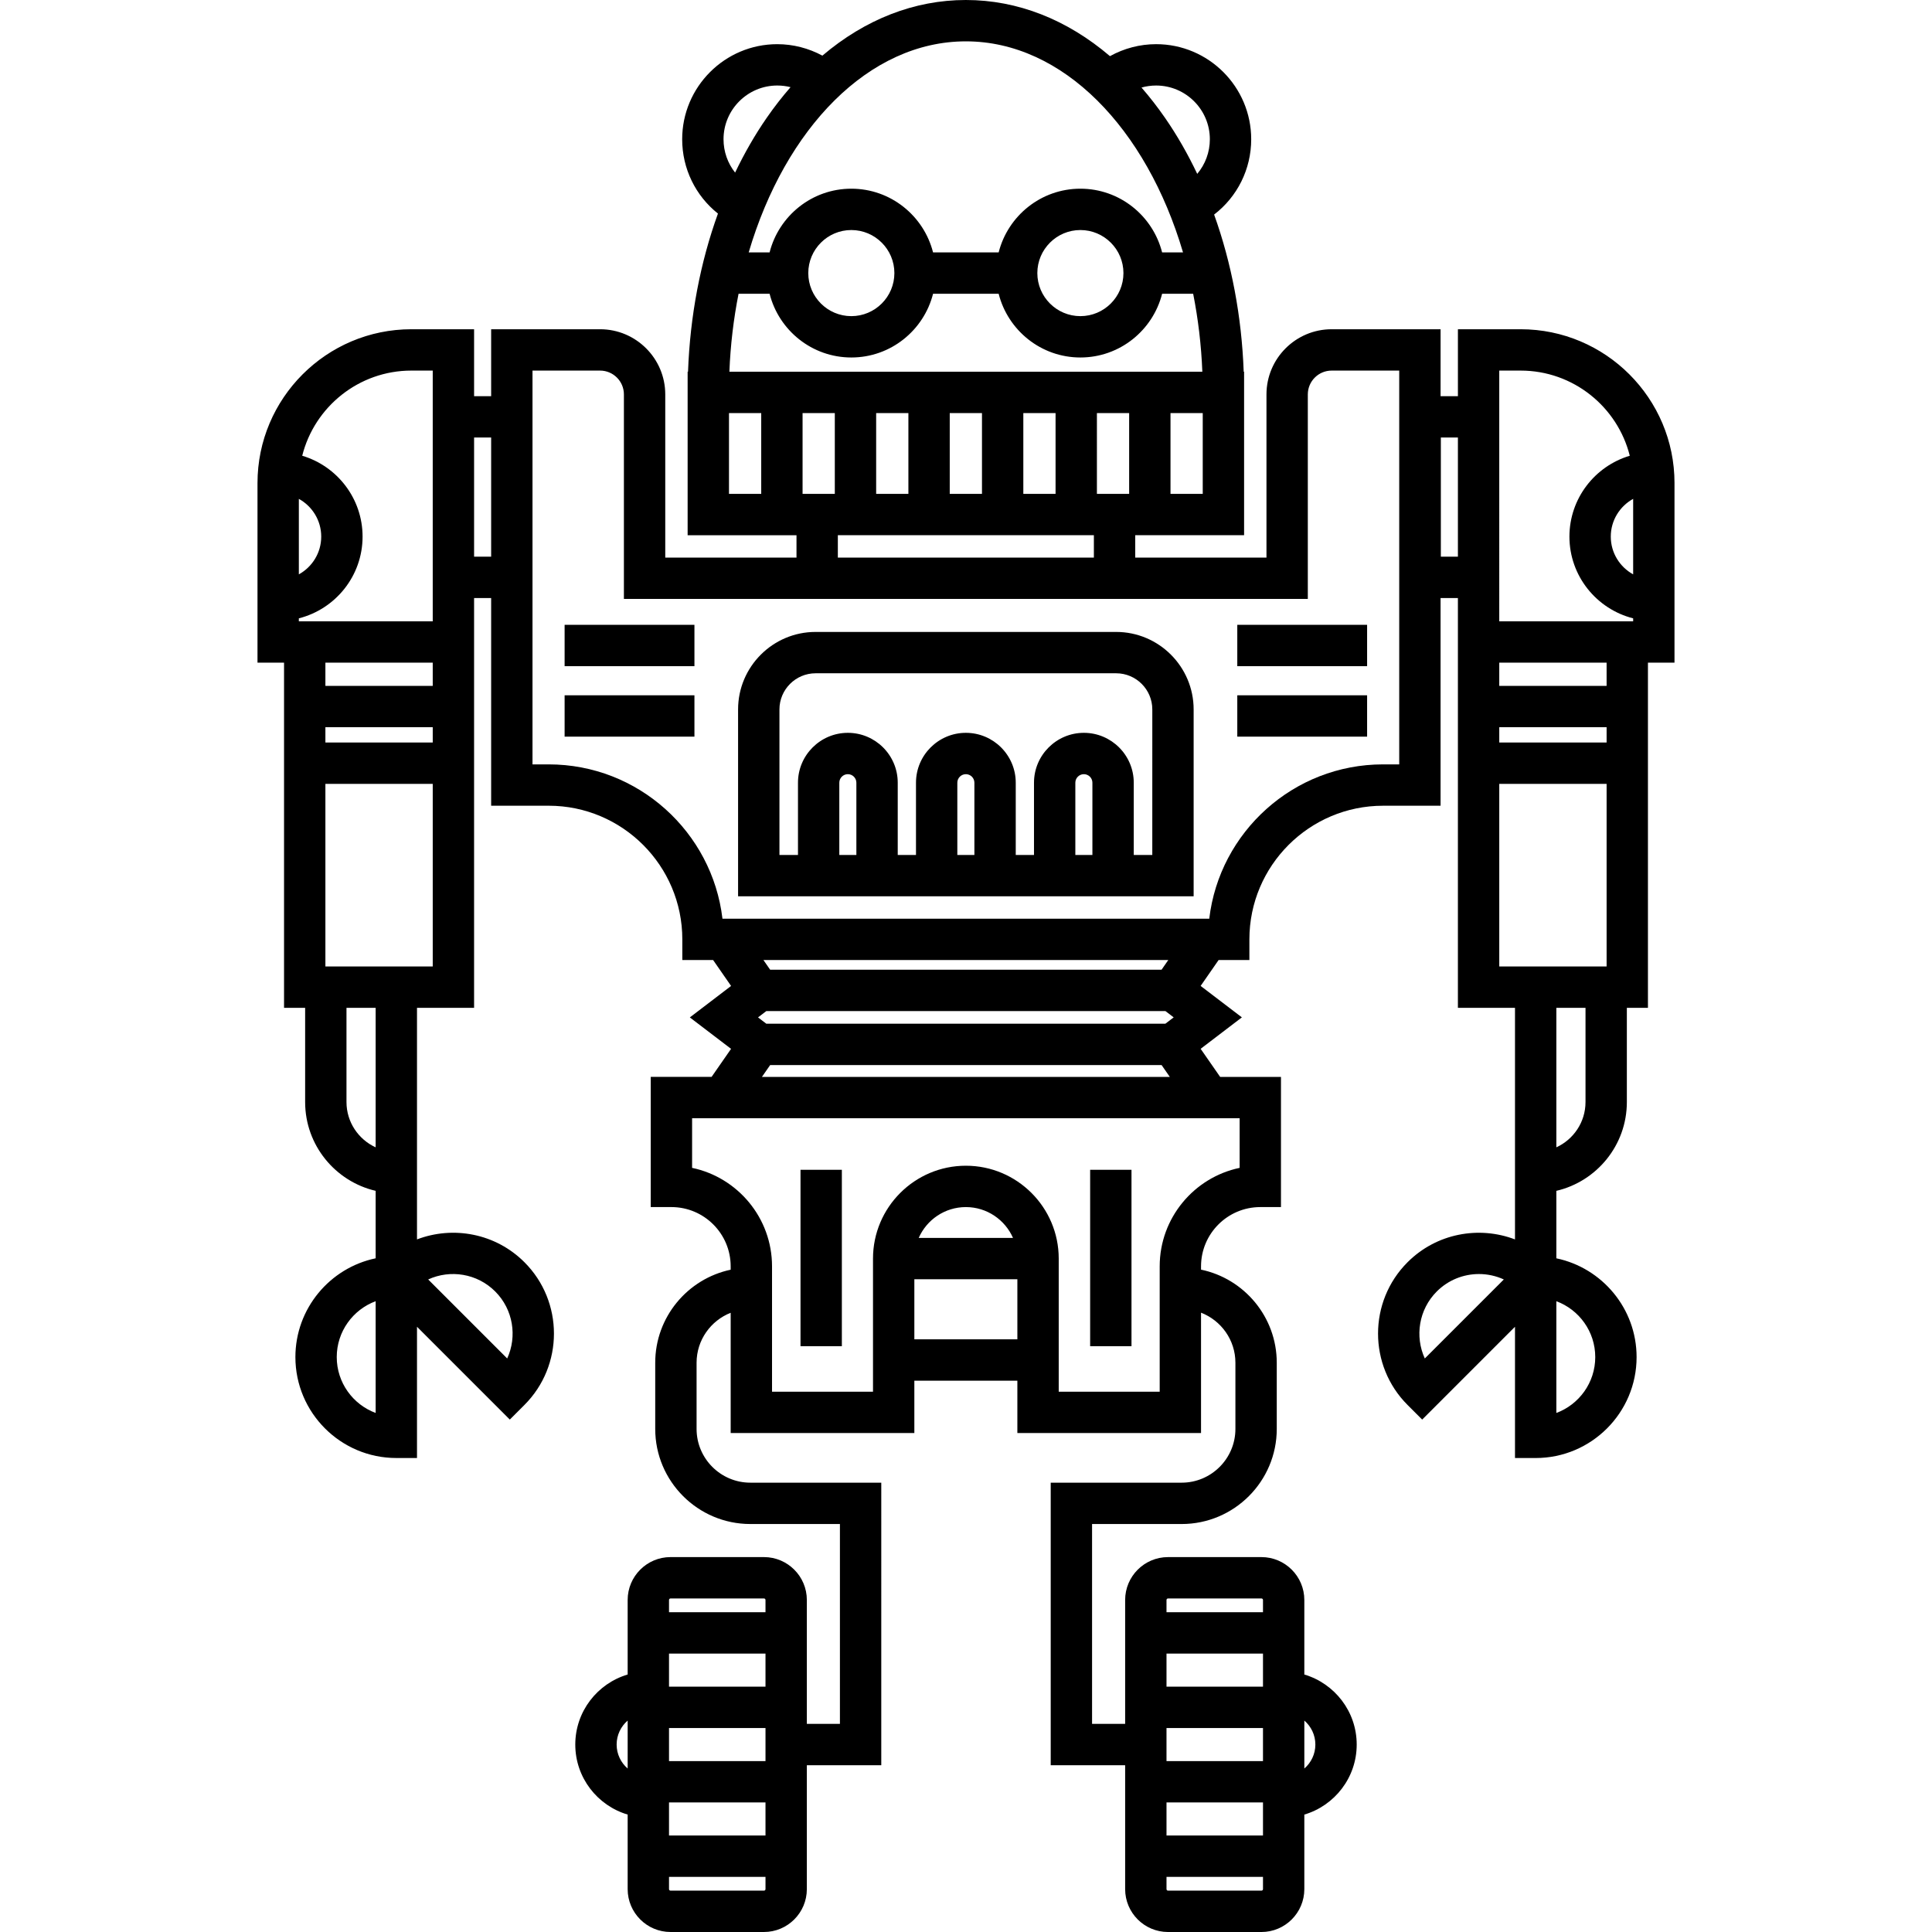 <?xml version="1.0" encoding="iso-8859-1"?>
<!-- Generator: Adobe Illustrator 18.0.0, SVG Export Plug-In . SVG Version: 6.00 Build 0)  -->
<!DOCTYPE svg PUBLIC "-//W3C//DTD SVG 1.1//EN" "http://www.w3.org/Graphics/SVG/1.1/DTD/svg11.dtd">
<svg version="1.1" id="Capa_1" xmlns="http://www.w3.org/2000/svg" xmlns:xlink="http://www.w3.org/1999/xlink" x="0px" y="0px"
	 viewBox="0 0 467.236 467.236" style="enable-background:new 0 0 467.236 467.236;" xml:space="preserve">
<g>
	<path d="M269.925,152.827h-72.682c-10.336,0-18.745,8.409-18.745,18.746v45.193H288.67v-45.193
		C288.67,161.236,280.261,152.827,269.925,152.827z M202.98,206.766v-17.475c0-1.138,0.926-2.063,2.063-2.063
		s2.063,0.926,2.063,2.063v17.475H202.98z M231.521,206.766v-17.475c0-1.138,0.926-2.063,2.063-2.063s2.063,0.926,2.063,2.063
		v17.475H231.521z M260.061,206.766v-17.475c0-1.138,0.926-2.063,2.063-2.063s2.063,0.926,2.063,2.063v17.475H260.061z
		 M278.67,206.766h-4.482v-17.475c0-6.652-5.412-12.063-12.063-12.063s-12.063,5.412-12.063,12.063v17.475h-4.414v-17.475
		c0-6.652-5.412-12.063-12.063-12.063s-12.063,5.412-12.063,12.063v17.475h-4.414v-17.475c0-6.652-5.412-12.063-12.063-12.063
		s-12.063,5.412-12.063,12.063v17.475h-4.482v-35.193c0-4.822,3.923-8.746,8.745-8.746h72.682c4.822,0,8.745,3.923,8.745,8.746
		V206.766z"/>
	<rect x="136.547" y="151.107" width="31.395" height="10"/>
	<rect x="136.547" y="168.151" width="31.395" height="10"/>
	<rect x="299.227" y="151.107" width="31.395" height="10"/>
	<rect x="299.227" y="168.151" width="31.395" height="10"/>
	<rect x="193.595" y="282.903" width="10" height="42.667"/>
	<path d="M404.964,116.833c0-20.518-16.692-37.209-37.209-37.209h-15.171v16.189h-4.194V79.624h-26.345
		c-8.69,0-15.761,7.07-15.761,15.761v39.463h-31.739v-5.412h26.327V99.898v-5v-5h-0.096c-0.488-13.403-2.944-26.295-7.153-38.006
		c5.608-4.306,8.969-10.969,8.969-18.212c0-12.681-10.317-22.998-22.998-22.998c-3.92,0-7.766,1.016-11.16,2.898
		C258.059,4.727,246.108,0,233.584,0c-12.463,0-24.358,4.683-34.697,13.454c-3.333-1.796-7.085-2.771-10.911-2.771
		c-12.681,0-22.998,10.317-22.998,22.998c0,7.107,3.232,13.66,8.652,17.972c-4.261,11.775-6.745,24.752-7.237,38.246h-0.096v5v5
		v29.538h26.328v5.412h-31.739V95.385c0-8.69-7.07-15.761-15.761-15.761H118.78v16.189h-4.126V79.624H99.482
		c-20.518,0-37.209,16.692-37.209,37.209v43.425h6.421v83.477h5.101v22.783c0,10.44,7.294,19.202,17.052,21.474v16.316
		c-11.068,2.314-19.408,12.146-19.408,23.891c0,13.458,10.949,24.407,24.408,24.407h5v-31.744l22.446,22.446l3.536-3.536
		c9.517-9.517,9.517-25.001,0-34.518c-7.014-7.014-17.263-8.84-25.982-5.516v-56.004h13.806v-83.477v-10v-5.63h4.126v50.229h13.915
		c17.821,0,32.319,14.498,32.319,32.319v5h7.446l4.347,6.267l-9.976,7.61l9.972,7.602l-4.711,6.782h-14.716v31.483h5
		c7.903,0,14.332,6.429,14.332,14.332v0.815c-10.409,2.196-18.246,11.451-18.246,22.503v16c0,12.682,10.318,23,23,23h21.667v48.333
		h-8v-29.965c0-5.717-4.651-10.369-10.368-10.369h-22.597c-5.717,0-10.368,4.651-10.368,10.369v18.03
		c-7.312,2.163-12.667,8.931-12.667,16.935c0,8.004,5.355,14.772,12.667,16.935v18.03c0,5.717,4.651,10.368,10.368,10.368h22.597
		c5.717,0,10.368-4.651,10.368-10.368v-29.965h18V358.57h-31.667c-7.168,0-13-5.832-13-13v-16c0-5.49,3.425-10.184,8.246-12.087
		v29.087h44.419v-12.667h24.914v12.667h44.419v-29.112c4.857,1.886,8.314,6.597,8.314,12.112v16c0,7.168-5.832,13-13,13h-31.667
		v68.333h18v29.965c0,5.717,4.651,10.368,10.368,10.368h22.597c5.717,0,10.368-4.651,10.368-10.368v-18.03
		c7.312-2.163,12.667-8.931,12.667-16.935c0-8.004-5.355-14.772-12.667-16.935v-18.03c0-5.717-4.651-10.369-10.368-10.369h-22.597
		c-5.717,0-10.368,4.651-10.368,10.369v29.965h-8V368.57h21.667c12.682,0,23-10.318,23-23v-16c0-11.077-7.871-20.349-18.314-22.519
		v-0.799c0-7.903,6.429-14.332,14.332-14.332h5v-31.483h-14.708l-4.719-6.792l9.974-7.605l-9.976-7.604l4.344-6.259h7.447v-5
		c0-17.821,14.498-32.319,32.319-32.319h13.915v-50.229h4.194v5.63v10v83.477h13.806v56.004c-8.719-3.324-18.968-1.498-25.982,5.516
		c-9.517,9.517-9.517,25.001,0,34.518l3.536,3.536l22.446-22.446v31.744h5c13.458,0,24.408-10.949,24.408-24.407
		c0-11.745-8.34-21.577-19.408-23.891v-16.316c9.758-2.272,17.052-11.034,17.052-21.474v-22.783h5.101v-83.477h6.421V116.833z
		 M185.128,407.903h-23.333v-8h23.333V407.903z M161.795,417.903h23.333v8h-23.333V417.903z M185.128,435.903v8h-23.333v-8H185.128z
		 M162.163,386.57h22.597c0.203,0,0.368,0.166,0.368,0.369v2.965h-23.333v-2.965C161.795,386.735,161.96,386.57,162.163,386.57z
		 M149.128,421.903c0-2.317,1.037-4.393,2.667-5.8v11.599C150.165,426.296,149.128,424.22,149.128,421.903z M184.76,457.236h-22.597
		c-0.203,0-0.368-0.165-0.368-0.368v-2.965h23.333v2.965C185.128,457.071,184.963,457.236,184.76,457.236z M282.108,435.903h23.333
		v8h-23.333V435.903z M305.441,425.903h-23.333v-8h23.333V425.903z M282.108,407.903v-8h23.333v8H282.108z M305.073,457.236h-22.597
		c-0.203,0-0.368-0.165-0.368-0.368v-2.965h23.333v2.965C305.441,457.071,305.276,457.236,305.073,457.236z M318.108,421.903
		c0,2.317-1.037,4.392-2.667,5.799v-11.599C317.071,417.511,318.108,419.586,318.108,421.903z M282.476,386.57h22.597
		c0.203,0,0.368,0.166,0.368,0.369v2.965h-23.333v-2.965C282.108,386.735,282.273,386.57,282.476,386.57z M194.094,99.898h7.796
		v19.538h-7.796V99.898z M211.89,99.898h7.796v19.538h-7.796V99.898z M229.686,99.898h7.796v19.538h-7.796V99.898z M247.482,99.898
		h7.796v19.538h-7.796V99.898z M273.074,119.436h-7.796V99.898h7.796V119.436z M290.871,119.436h-7.796V99.898h7.796V119.436z
		 M292.591,33.68c0,3.13-1.113,6.069-3.052,8.369c-2.282-4.804-4.881-9.352-7.801-13.566c-1.807-2.608-3.704-5.043-5.678-7.312
		c1.134-0.318,2.317-0.488,3.534-0.488C286.76,20.683,292.591,26.513,292.591,33.68z M233.584,10
		c23.471,0,43.678,21.035,52.519,51.044h-5.056c-2.239-8.841-10.239-15.411-19.766-15.411s-17.527,6.57-19.766,15.411h-15.863
		c-2.239-8.841-10.239-15.411-19.766-15.411s-17.527,6.57-19.766,15.411h-5.056C189.906,31.035,210.113,10,233.584,10z
		 M271.693,66.044c0,5.741-4.67,10.411-10.411,10.411s-10.411-4.67-10.411-10.411s4.67-10.411,10.411-10.411
		S271.693,60.304,271.693,66.044z M216.298,66.044c0,5.741-4.67,10.411-10.411,10.411s-10.411-4.67-10.411-10.411
		s4.67-10.411,10.411-10.411S216.298,60.304,216.298,66.044z M174.978,33.68c0-7.167,5.831-12.998,12.998-12.998
		c1.101,0,2.176,0.137,3.211,0.399c-2.002,2.295-3.926,4.76-5.756,7.402c-2.858,4.124-5.404,8.57-7.651,13.26
		C175.995,39.491,174.978,36.673,174.978,33.68z M178.613,71.044h7.508c2.239,8.841,10.239,15.411,19.766,15.411
		s17.527-6.57,19.766-15.411h15.863c2.239,8.841,10.239,15.411,19.766,15.411s17.527-6.57,19.766-15.411h7.507
		c1.195,6.038,1.961,12.344,2.217,18.854H176.396C176.652,83.389,177.418,77.082,178.613,71.044z M176.298,99.898h7.796v19.538
		h-7.796V99.898z M202.625,129.436h61.918v5.412h-61.918V129.436z M77.685,129.773c0,3.93-2.19,7.356-5.412,9.129v-18.257
		C75.495,122.417,77.685,125.844,77.685,129.773z M78.694,175.872h25.959v3.699H78.694V175.872z M90.847,341.71
		c-5.487-2.037-9.408-7.326-9.408-13.513s3.921-11.476,9.408-13.513V341.71z M119.758,312.326
		c4.375,4.375,5.343,10.887,2.903,16.207l-19.11-19.11C108.872,306.983,115.384,307.951,119.758,312.326z M90.847,277.47
		c-4.154-1.904-7.052-6.092-7.052-10.952v-22.783h7.052V277.47z M78.694,233.735v-44.164h25.959v44.164H78.694z M104.654,165.872
		H78.694v-5.614h25.959V165.872z M104.654,150.258H72.273v-0.718c8.841-2.239,15.412-10.239,15.412-19.767
		c0-9.233-6.167-17.044-14.595-19.556c2.963-11.816,13.67-20.594,26.392-20.594h5.171V150.258z M114.654,134.628v-28.815h4.126
		v28.815H114.654z M281.85,244.52l1.996,1.521l-2.016,1.537h-96.503l-2.005-1.528l2.006-1.53H281.85z M221.127,323.903v-14.526
		h24.914v14.526H221.127z M222.183,299.377c1.931-4.385,6.311-7.457,11.401-7.457s9.471,3.073,11.401,7.457H222.183z
		 M299.793,282.437c-11.027,2.312-19.332,12.112-19.332,23.815v30.318h-24.419v-32.193c0-12.383-10.074-22.457-22.457-22.457
		s-22.457,10.074-22.457,22.457v32.193h-24.419v-30.318c0-11.704-8.305-21.504-19.332-23.815v-12h132.417V282.437z M184.268,260.437
		l1.985-2.858h94.669l1.986,2.858H184.268z M280.91,234.52h-94.655l-1.625-2.343h97.906L280.91,234.52z M338.388,184.858h-3.915
		c-21.643,0-39.543,16.333-42.025,37.319H174.72c-2.482-20.986-20.383-37.319-42.025-37.319h-3.915V89.624h16.345
		c3.176,0,5.761,2.584,5.761,5.761v49.463h165.397V95.385c0-3.176,2.584-5.761,5.761-5.761h16.345V184.858z M348.456,134.628
		v-28.815h4.126v28.815H348.456z M362.583,89.624h5.171c12.722,0,23.429,8.778,26.392,20.594
		c-8.428,2.512-14.595,10.323-14.595,19.556c0,9.528,6.571,17.528,15.412,19.767v0.718h-32.381V89.624z M394.964,120.645v18.257
		c-3.222-1.772-5.412-5.199-5.412-9.129S391.741,122.417,394.964,120.645z M362.583,175.872h25.959v3.699h-25.959V175.872z
		 M362.583,189.571h25.959v44.164h-25.959V189.571z M344.575,328.533c-2.44-5.32-1.472-11.832,2.903-16.207
		c2.809-2.809,6.498-4.213,10.188-4.213c2.057,0,4.115,0.437,6.02,1.311L344.575,328.533z M385.797,328.198
		c0,6.187-3.921,11.476-9.408,13.513v-27.026C381.876,316.722,385.797,322.011,385.797,328.198z M383.441,266.518
		c0,4.861-2.898,9.048-7.052,10.952v-33.735h7.052V266.518z M388.542,165.872h-25.959v-5.614h25.959V165.872z"/>
	<rect x="263.641" y="282.903" width="10" height="42.667"/>
</g>
<g>
</g>
<g>
</g>
<g>
</g>
<g>
</g>
<g>
</g>
<g>
</g>
<g>
</g>
<g>
</g>
<g>
</g>
<g>
</g>
<g>
</g>
<g>
</g>
<g>
</g>
<g>
</g>
<g>
</g>
</svg>
